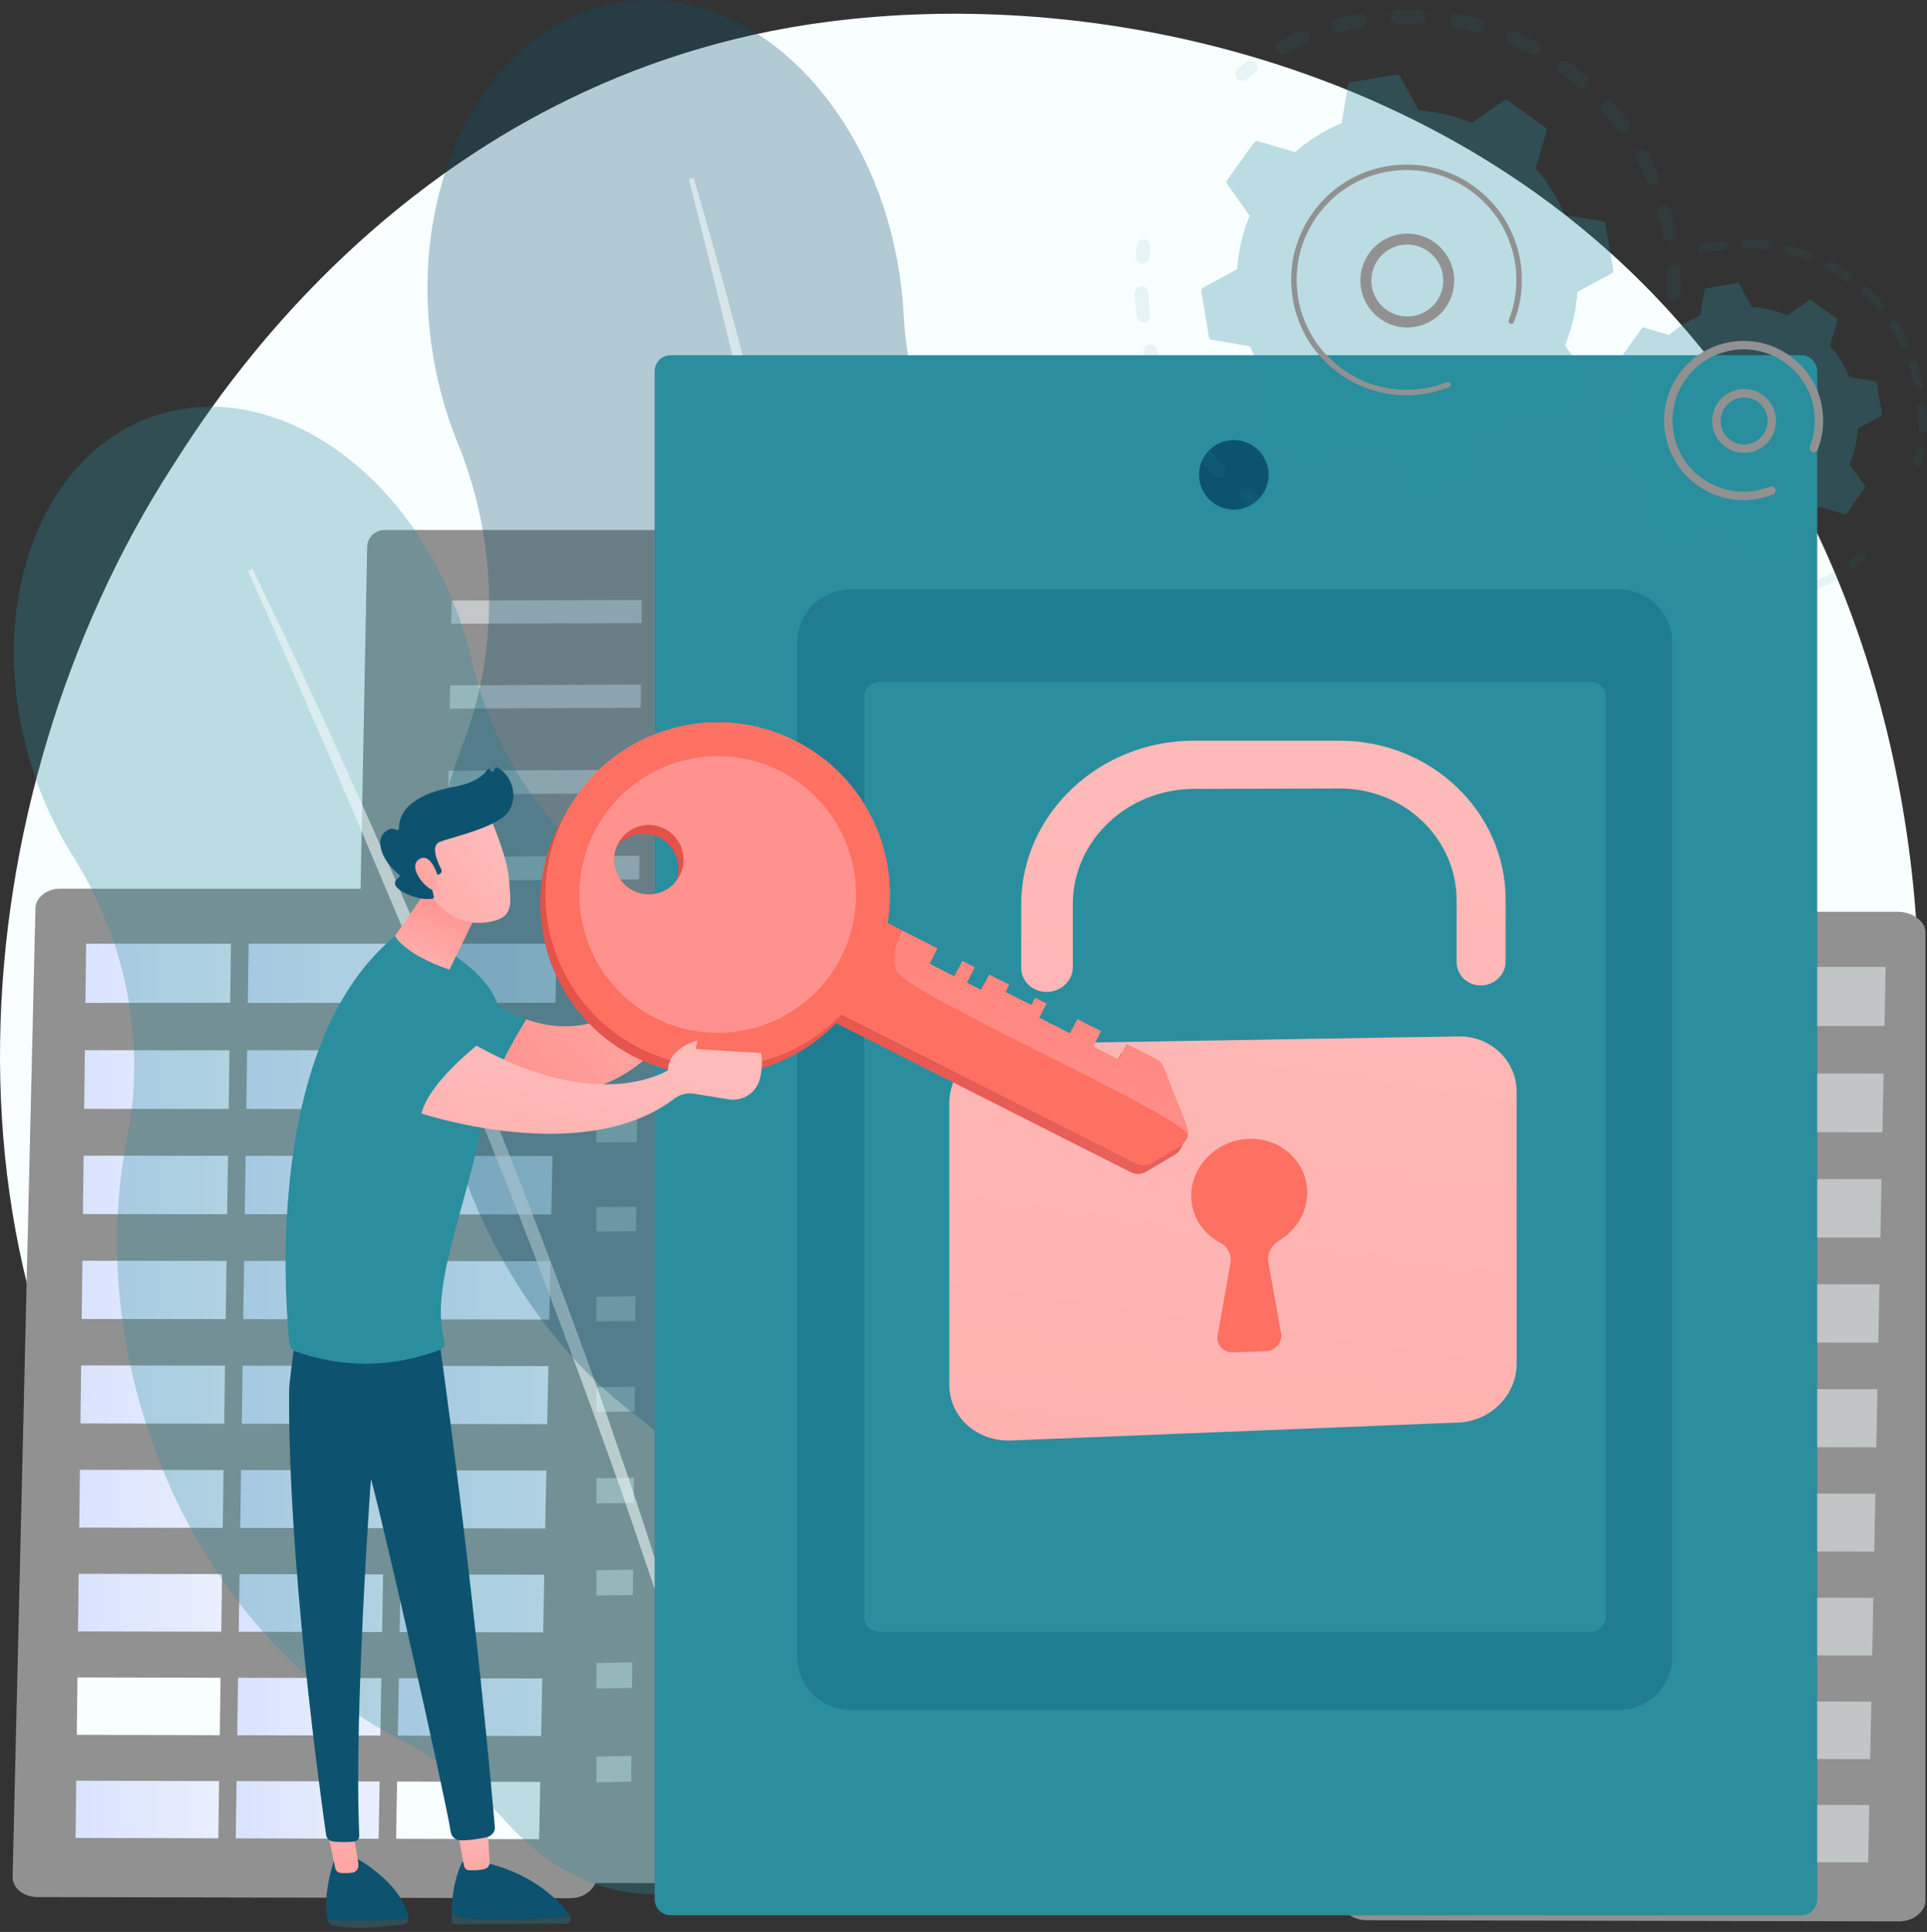 <svg width="421" height="422" viewBox="0 0 421 422" fill="none" xmlns="http://www.w3.org/2000/svg">
<rect x="0" y="0" width="421" height="422" fill="#333333" stroke="none"/>
<path d="M370.677 359.294C362.068 368.216 353.922 373.969 347.485 378.514C271.829 431.945 182.308 416.37 163.282 412.567C135.187 406.95 80.879 396.093 41.616 350.647C-17.786 281.89 -8.536 173.565 37.54 102.058C45.968 88.978 90.487 16.382 180.973 4.74C235.734 -2.306 299.568 11.904 345.794 50.024C442.828 130.041 435.92 291.689 370.677 359.294Z" fill="#F9FEFF"/>
<path d="M80.219 119.421C80.258 117.399 81.957 115.772 84.039 115.772H210.336C212.446 115.772 214.688 117.449 214.688 119.498V405.755C214.688 407.285 213.796 408.752 212.68 409.832C211.565 410.912 209.92 411.517 208.345 411.513L80.665 411.174C79.076 411.17 77.522 410.547 76.411 409.444C75.3 408.341 74.674 406.847 74.704 405.305L80.219 119.421Z" fill="#919191"/>
<g opacity="0.52">
<path d="M152.75 136.058L194.064 135.92L194.049 130.899L152.781 131.026L152.75 136.058Z" fill="#F2F9FA"/>
<path d="M152.636 154.55L194.121 154.366L194.105 149.304L152.668 149.476L152.636 154.55Z" fill="#F2F9FA"/>
<path d="M152.522 173.194L194.178 172.964L194.162 167.861L152.554 168.078L152.522 173.194Z" fill="#F2F9FA"/>
<path d="M152.407 191.993L194.236 191.717L194.22 186.571L152.439 186.835L152.407 191.993Z" fill="#F2F9FA"/>
<path d="M152.291 210.948L194.294 210.625L194.278 205.437L152.323 205.747L152.291 210.948Z" fill="#F2F9FA"/>
<path d="M152.056 249.337L194.411 248.917L194.395 243.641L152.088 244.048L152.056 249.337Z" fill="#F2F9FA"/>
<path d="M151.696 308.146L194.591 307.574L194.574 302.163L151.729 302.721L151.696 308.146Z" fill="#F2F9FA"/>
<path d="M152.174 230.062L194.352 229.691L194.336 224.459L152.206 224.817L152.174 230.062Z" fill="#F2F9FA"/>
<path d="M151.937 268.775L194.471 268.305L194.454 262.985L151.969 263.441L151.937 268.775Z" fill="#F2F9FA"/>
<path d="M151.817 288.377L194.531 287.857L194.514 282.491L151.85 282.998L151.817 288.377Z" fill="#F2F9FA"/>
<path d="M151.573 328.084L194.652 327.46L194.635 322.003L151.607 322.612L151.573 328.084Z" fill="#F2F9FA"/>
<path d="M151.45 348.193L194.714 347.516L194.697 342.012L151.484 342.674L151.45 348.193Z" fill="#F2F9FA"/>
<path d="M151.326 368.475L194.776 367.745L194.759 362.193L151.36 362.909L151.326 368.475Z" fill="#F2F9FA"/>
<path d="M151.201 388.933L194.838 388.148L194.821 382.549L151.235 383.319L151.201 388.933Z" fill="#F2F9FA"/>
<path d="M98.583 136.241L140.157 136.101L140.202 131.065L98.675 131.192L98.583 136.241Z" fill="#F2F9FA"/>
<path d="M98.246 154.791L139.992 154.606L140.037 149.528L98.338 149.701L98.246 154.791Z" fill="#F2F9FA"/>
<path d="M97.906 173.495L139.825 173.264L139.871 168.144L97.999 168.362L97.906 173.495Z" fill="#F2F9FA"/>
<path d="M97.563 192.355L139.657 192.077L139.704 186.915L97.657 187.18L97.563 192.355Z" fill="#F2F9FA"/>
<path d="M97.218 211.372L139.488 211.047L139.534 205.842L97.312 206.154L97.218 211.372Z" fill="#F2F9FA"/>
<path d="M96.517 249.888L139.145 249.465L139.192 244.172L96.614 244.581L96.517 249.888Z" fill="#F2F9FA"/>
<path d="M95.445 308.895L138.62 308.32L138.668 302.891L95.543 303.452L95.445 308.895Z" fill="#F2F9FA"/>
<path d="M96.869 230.549L139.317 230.176L139.364 224.927L96.964 225.287L96.869 230.549Z" fill="#F2F9FA"/>
<path d="M96.163 269.391L138.971 268.918L139.019 263.58L96.26 264.039L96.163 269.391Z" fill="#F2F9FA"/>
<path d="M95.805 289.059L138.796 288.535L138.844 283.152L95.903 283.662L95.805 289.059Z" fill="#F2F9FA"/>
<path d="M95.081 328.901L138.441 328.274L138.49 322.798L95.181 323.411L95.081 328.901Z" fill="#F2F9FA"/>
<path d="M94.714 349.08L138.262 348.399L138.311 342.876L94.815 343.542L94.714 349.08Z" fill="#F2F9FA"/>
<path d="M94.344 369.433L138.08 368.698L138.13 363.127L94.445 363.848L94.344 369.433Z" fill="#F2F9FA"/>
<path d="M93.971 389.963L137.898 389.173L137.948 383.554L94.073 384.329L93.971 389.963Z" fill="#F2F9FA"/>
</g>
<path d="M7.744 198.379C7.8 196.041 10.201 194.117 13.143 194.117H124.38C127.362 194.117 130.291 196.141 130.291 198.511V410.343C130.291 411.483 129.465 412.576 128.449 413.381C127.433 414.186 125.928 414.637 124.493 414.634L8.189 414.382C6.742 414.379 5.325 413.914 4.313 413.092C3.301 412.27 2.73 411.134 2.757 409.984L7.744 198.379Z" fill="#919191"/>
<path d="M89.664 219.078L121.353 219.045L121.604 206.137H89.885L89.664 219.078Z" fill="url(#paint0_linear_251_6430)"/>
<path d="M54.145 219.072L85.802 219.038L86.019 206.137H54.331L54.145 219.072Z" fill="url(#paint1_linear_251_6430)"/>
<path d="M18.661 219.065L50.286 219.032L50.468 206.137H18.812L18.661 219.065Z" fill="url(#paint2_linear_251_6430)"/>
<path d="M89.268 242.247L120.902 242.263L121.152 229.44L89.488 229.429L89.268 242.247Z" fill="url(#paint3_linear_251_6430)"/>
<path d="M53.81 242.229L85.412 242.245L85.629 229.428L53.996 229.418L53.81 242.229Z" fill="url(#paint4_linear_251_6430)"/>
<path d="M18.388 242.211L49.958 242.227L50.14 229.416L18.54 229.406L18.388 242.211Z" fill="url(#paint5_linear_251_6430)"/>
<path d="M88.874 265.256L120.452 265.283L120.702 252.504L89.093 252.483L88.874 265.256Z" fill="url(#paint6_linear_251_6430)"/>
<path d="M53.477 265.227L85.025 265.253L85.24 252.481L53.662 252.46L53.477 265.227Z" fill="url(#paint7_linear_251_6430)"/>
<path d="M18.117 265.197L49.632 265.224L49.813 252.458L18.268 252.437L18.117 265.197Z" fill="url(#paint8_linear_251_6430)"/>
<path d="M88.48 288.186L120.004 288.223L120.253 275.488L88.698 275.457L88.48 288.186Z" fill="url(#paint9_linear_251_6430)"/>
<path d="M53.145 288.145L84.638 288.182L84.852 275.453L53.33 275.423L53.145 288.145Z" fill="url(#paint10_linear_251_6430)"/>
<path d="M17.846 288.104L49.307 288.141L49.488 275.419L17.997 275.388L17.846 288.104Z" fill="url(#paint11_linear_251_6430)"/>
<path d="M88.088 311.036L119.557 311.083L119.805 298.393L88.306 298.351L88.088 311.036Z" fill="url(#paint12_linear_251_6430)"/>
<path d="M52.815 310.984L84.253 311.031L84.466 298.347L52.999 298.306L52.815 310.984Z" fill="url(#paint13_linear_251_6430)"/>
<path d="M17.577 310.932L48.983 310.978L49.163 298.3L17.726 298.26L17.577 310.932Z" fill="url(#paint14_linear_251_6430)"/>
<path d="M87.698 333.808L119.112 333.865L119.359 321.218L87.915 321.167L87.698 333.808Z" fill="url(#paint15_linear_251_6430)"/>
<path d="M52.485 333.745L83.869 333.801L84.082 321.161L52.668 321.11L52.485 333.745Z" fill="url(#paint16_linear_251_6430)"/>
<path d="M17.308 333.681L48.66 333.738L48.839 321.103L17.457 321.052L17.308 333.681Z" fill="url(#paint17_linear_251_6430)"/>
<path d="M87.308 356.501L118.669 356.568L118.915 343.965L87.524 343.904L87.308 356.501Z" fill="url(#paint18_linear_251_6430)"/>
<path d="M52.157 356.427L83.486 356.493L83.698 343.896L52.339 343.835L52.157 356.427Z" fill="url(#paint19_linear_251_6430)"/>
<path d="M17.04 356.352L48.338 356.418L48.517 343.828L17.189 343.767L17.04 356.352Z" fill="url(#paint20_linear_251_6430)"/>
<path d="M86.921 379.116L118.227 379.193L118.472 366.633L87.136 366.562L86.921 379.116Z" fill="url(#paint21_linear_251_6430)"/>
<path d="M51.83 379.031L83.105 379.107L83.316 366.553L52.011 366.483L51.83 379.031Z" fill="url(#paint22_linear_251_6430)"/>
<path d="M16.773 378.945L48.017 379.021L48.195 366.474L16.922 366.403L16.773 378.945Z" fill="#F9FEFF"/>
<path d="M86.534 401.654L117.786 401.741L118.031 389.224L86.749 389.143L86.534 401.654Z" fill="#F9FEFF"/>
<path d="M51.503 401.557L82.725 401.644L82.936 389.133L51.684 389.052L51.503 401.557Z" fill="url(#paint23_linear_251_6430)"/>
<path d="M16.508 401.46L47.698 401.547L47.875 389.042L16.655 388.961L16.508 401.46Z" fill="url(#paint24_linear_251_6430)"/>
<path d="M298.104 203.437C298.16 201.099 300.56 199.175 303.503 199.175H414.74C417.722 199.175 420.651 201.2 420.651 203.57V415.401C420.651 416.541 419.824 417.635 418.809 418.44C417.793 419.245 416.288 419.696 414.853 419.693L298.549 419.44C297.102 419.437 295.685 418.973 294.673 418.151C293.661 417.329 293.09 416.193 293.117 415.043L298.104 203.437Z" fill="#919191"/>
<g opacity="0.5">
<path d="M380.024 224.137L411.713 224.103L411.964 211.196H380.245L380.024 224.137Z" fill="#F2F9FA"/>
<path d="M344.504 224.13L376.162 224.097L376.378 211.196H344.691L344.504 224.13Z" fill="#F2F9FA"/>
<path d="M309.021 224.124L340.646 224.09L340.828 211.196H309.172L309.021 224.124Z" fill="#F2F9FA"/>
<path d="M379.628 247.306L411.262 247.322L411.512 234.498L379.848 234.488L379.628 247.306Z" fill="#F2F9FA"/>
<path d="M344.17 247.287L375.772 247.303L375.988 234.487L344.355 234.476L344.17 247.287Z" fill="#F2F9FA"/>
<path d="M308.748 247.269L340.318 247.285L340.5 234.475L308.899 234.465L308.748 247.269Z" fill="#F2F9FA"/>
<path d="M379.233 270.315L410.812 270.341L411.062 257.562L379.452 257.542L379.233 270.315Z" fill="#F2F9FA"/>
<path d="M343.837 270.285L375.384 270.311L375.6 257.539L344.022 257.519L343.837 270.285Z" fill="#F2F9FA"/>
<path d="M308.477 270.256L339.992 270.282L340.173 257.516L308.627 257.495L308.477 270.256Z" fill="#F2F9FA"/>
<path d="M378.84 293.245L410.364 293.281L410.612 280.546L379.058 280.516L378.84 293.245Z" fill="#F2F9FA"/>
<path d="M343.505 293.204L374.998 293.24L375.212 280.512L343.69 280.481L343.505 293.204Z" fill="#F2F9FA"/>
<path d="M308.206 293.163L339.667 293.199L339.847 280.477L308.356 280.446L308.206 293.163Z" fill="#F2F9FA"/>
<path d="M378.448 316.095L409.917 316.142L410.165 303.451L378.665 303.41L378.448 316.095Z" fill="#F2F9FA"/>
<path d="M343.174 316.043L374.612 316.089L374.826 303.405L343.358 303.364L343.174 316.043Z" fill="#F2F9FA"/>
<path d="M307.936 315.991L339.342 316.037L339.522 303.359L308.086 303.318L307.936 315.991Z" fill="#F2F9FA"/>
<path d="M378.057 338.867L409.472 338.923L409.719 326.277L378.274 326.225L378.057 338.867Z" fill="#F2F9FA"/>
<path d="M342.845 338.803L374.228 338.86L374.441 326.219L343.028 326.168L342.845 338.803Z" fill="#F2F9FA"/>
<path d="M307.667 338.74L339.019 338.796L339.199 326.162L307.817 326.111L307.667 338.74Z" fill="#F2F9FA"/>
<path d="M377.668 361.56L409.028 361.627L409.274 349.023L377.884 348.962L377.668 361.56Z" fill="#F2F9FA"/>
<path d="M342.517 361.485L373.846 361.552L374.058 348.955L342.699 348.894L342.517 361.485Z" fill="#F2F9FA"/>
<path d="M307.4 361.411L338.698 361.477L338.876 348.886L307.549 348.825L307.4 361.411Z" fill="#F2F9FA"/>
<path d="M377.28 384.175L408.587 384.252L408.832 371.692L377.496 371.621L377.28 384.175Z" fill="#F2F9FA"/>
<path d="M342.189 384.089L373.464 384.166L373.676 371.612L342.371 371.541L342.189 384.089Z" fill="#F2F9FA"/>
<path d="M307.133 384.003L338.377 384.08L338.555 371.532L307.281 371.462L307.133 384.003Z" fill="#F2F9FA"/>
<path d="M376.894 406.713L408.146 406.799L408.39 394.282L377.108 394.201L376.894 406.713Z" fill="#F2F9FA"/>
<path d="M341.863 406.616L373.085 406.702L373.296 394.191L342.044 394.11L341.863 406.616Z" fill="#F2F9FA"/>
<path d="M306.867 406.519L338.058 406.605L338.235 394.101L307.015 394.02L306.867 406.519Z" fill="#F2F9FA"/>
</g>
<path d="M187.522 261.063C178.444 232.559 160.879 209.844 140.073 196.49C121.473 184.552 108.073 165.961 103.112 144.486C102.591 142.229 101.971 139.965 101.25 137.702C90.332 103.422 60.385 82.351 34.363 90.64C8.34 98.928 -3.904 133.436 7.014 167.716C9.246 174.725 12.275 181.181 15.903 186.946C27.482 205.343 32.013 227.408 27.753 248.749C23.945 267.821 24.978 289.296 31.784 310.665C41.935 342.537 62.697 367.173 86.736 379.576C95.829 384.267 104.029 390.576 110.818 398.199C122.101 410.867 138.003 416.821 152.613 412.168C168.373 407.148 178.219 391.189 178.928 372.568C179.329 362.031 181.807 351.702 185.845 341.938C195.378 318.888 196.701 289.881 187.522 261.063Z" fill="#2A8E9E" fill-opacity="0.3"/>
<path opacity="0.57" d="M55.09 124.204C65.705 145.777 75.616 167.674 85.296 189.675C87.718 195.174 90.052 200.711 92.403 206.241L95.929 214.536L99.385 222.861C101.667 228.42 104.027 233.947 106.246 239.532L112.905 256.286C117.2 267.512 121.592 278.701 125.678 290.007C127.728 295.656 129.89 301.265 131.825 306.957L137.71 324.001C145.326 346.805 152.369 369.812 158.229 393.132L157.222 393.396L152.171 376.117L150.917 371.796L149.556 367.506L146.817 358.932L144.095 350.355C143.193 347.495 142.184 344.667 141.233 341.822C139.294 336.144 137.401 330.451 135.425 324.786C127.375 302.176 119.022 279.673 110.205 257.345C105.71 246.215 101.312 235.048 96.74 223.949L93.334 215.615L89.857 207.31C87.543 201.772 85.228 196.234 82.858 190.719C78.212 179.65 73.485 168.613 68.668 157.615C63.91 146.591 59.045 135.61 54.149 124.649L55.09 124.204Z" fill="#F2F9FA"/>
<path d="M263.467 204.406C259.225 173.278 245.201 146.598 226.16 129.014C209.138 113.295 198.665 91.635 197.404 68.522C197.272 66.093 197.039 63.639 196.702 61.167C191.6 23.73 164.525 -3.493 136.229 0.364C107.932 4.221 89.13 37.696 94.233 75.133C95.276 82.789 97.239 90.015 99.943 96.635C108.574 117.763 109.287 141.408 101.07 162.712C93.728 181.749 90.942 204.149 94.123 227.487C98.867 262.294 115.84 291.541 138.383 308.727C146.91 315.228 154.226 323.239 159.855 332.355C169.208 347.504 184.523 356.545 200.409 354.38C217.547 352.044 230.553 337.32 234.621 318.188C236.924 307.361 241.328 297.127 247.239 287.759C261.194 265.644 267.757 235.879 263.467 204.406Z" fill="#0D5370" fill-opacity="0.3"/>
<path opacity="0.57" d="M151.565 38.84C158.634 63.078 164.918 87.524 170.947 112.036C172.457 118.163 173.868 124.314 175.299 130.46L177.444 139.68L179.512 148.917C180.867 155.081 182.307 161.226 183.592 167.405L187.448 185.942C189.861 198.332 192.379 210.702 194.562 223.137C195.662 229.352 196.883 235.546 197.856 241.784L200.863 260.481C204.621 285.449 207.752 310.524 209.609 335.708L208.524 335.799L206.418 317.009L205.901 312.312L205.268 307.628L203.983 298.264L202.716 288.898C202.299 285.776 201.767 282.669 201.298 279.553C200.318 273.328 199.388 267.097 198.369 260.879C194.128 236.032 189.558 211.241 184.477 186.548C181.842 174.221 179.313 161.872 176.592 149.563L174.577 140.325L172.484 131.105C171.093 124.957 169.701 118.809 168.247 112.675C165.445 100.383 162.555 88.109 159.564 75.86C156.638 63.595 153.595 51.355 150.516 39.13L151.565 38.84Z" fill="#F2F9FA"/>
<path d="M393.522 418.357H146.522C144.591 418.357 143.026 416.792 143.026 414.862V81.084C143.026 79.154 144.591 77.589 146.522 77.589H393.522C395.452 77.589 397.017 79.154 397.017 81.084V414.862C397.017 416.792 395.452 418.357 393.522 418.357Z" fill="#2A8E9E"/>
<path d="M353.778 373.469H185.723C179.353 373.469 174.189 368.305 174.189 361.934V140.319C174.189 133.948 179.353 128.784 185.723 128.784H353.778C360.148 128.784 365.313 133.948 365.313 140.319V361.934C365.313 368.305 360.148 373.469 353.778 373.469Z" fill="#0D5370" fill-opacity="0.3"/>
<path d="M347.419 356.447H192.234C190.323 356.447 188.774 354.897 188.774 352.986V152.372C188.774 150.461 190.323 148.912 192.234 148.912H347.419C349.33 148.912 350.879 150.461 350.879 152.372V352.986C350.879 354.897 349.33 356.447 347.419 356.447Z" fill="#2A8E9E"/>
<path d="M269.558 111.317C273.755 111.317 277.157 107.915 277.157 103.719C277.157 99.522 273.755 96.12 269.558 96.12C265.362 96.12 261.96 99.522 261.96 103.719C261.96 107.915 265.362 111.317 269.558 111.317Z" fill="#0D5370"/>
<path d="M318.647 226.381L220.893 228.007C213.453 228.13 207.4 233.916 207.4 240.928V302.491C207.4 309.503 213.453 314.945 220.893 314.646L318.647 310.721C325.669 310.439 331.342 304.717 331.342 297.939V238.442C331.341 231.664 325.669 226.265 318.647 226.381Z" fill="url(#paint25_linear_251_6430)"/>
<path d="M323.595 215.247C320.634 215.291 318.23 213.006 318.23 210.144V196.67C318.23 183.153 306.797 172.189 292.643 172.23L260.797 172.322C246.279 172.364 234.382 183.652 234.382 197.484V211.273C234.382 214.202 231.861 216.615 228.747 216.661C225.627 216.708 223.095 214.363 223.095 211.424V197.594C223.095 177.851 240.104 161.788 260.798 161.788H292.643C312.75 161.788 328.944 177.389 328.944 196.566V209.999C328.943 212.853 326.551 215.203 323.595 215.247Z" fill="url(#paint26_linear_251_6430)"/>
<path d="M285.585 260.499C285.585 253.658 279.613 248.287 272.352 248.78C265.932 249.216 260.623 254.358 260.276 260.497C260.007 265.261 262.625 269.379 266.604 271.461C268.297 272.347 269.138 274.214 268.809 276.061L266.018 291.724C265.662 293.718 267.266 295.471 269.375 295.395L276.548 295.138C278.647 295.063 280.239 293.204 279.886 291.241L277.097 275.724C276.764 273.873 277.726 272.034 279.424 271.02C283.115 268.813 285.585 264.899 285.585 260.499Z" fill="url(#paint27_linear_251_6430)"/>
<path d="M89.253 418.953C89.255 418.819 89.246 418.683 89.211 418.546C87.184 410.509 77.123 405.504 77.123 405.504L73.136 405.816C70.844 412.9 71.139 417.244 71.507 419.179C71.517 419.233 71.533 419.285 71.548 419.337C74.837 419.631 81.606 419.823 89.253 418.953Z" fill="#0D5370"/>
<path d="M71.548 419.337C71.725 419.983 72.203 420.487 72.813 420.615C77.491 421.599 84.927 420.807 88.049 420.399C88.738 420.309 89.241 419.672 89.253 418.953C81.606 419.823 74.837 419.631 71.548 419.337Z" fill="#2A8E9E" fill-opacity="0.3"/>
<path d="M71.533 399.878L73.222 408.007C73.345 408.602 73.803 409.048 74.358 409.1C75.036 409.164 76.002 409.201 76.974 409.059C77.845 408.931 78.451 408.046 78.297 407.096L77.123 399.878H71.533Z" fill="url(#paint28_linear_251_6430)"/>
<path d="M106.519 419.234C102.116 419.111 99.839 418.592 98.661 418.111C98.658 418.549 98.661 418.995 98.675 419.456C98.69 419.949 99.055 420.343 99.505 420.34L123.681 420.184C124.452 420.179 124.903 419.284 124.569 418.577C121.399 418.839 113.326 419.425 106.519 419.234Z" fill="#2A8E9E" fill-opacity="0.3"/>
<path d="M124.569 418.577C124.54 418.515 124.515 418.453 124.473 418.395C122.338 415.411 116.9 409.471 106.155 406.894L101 406.731C101 406.731 98.704 410.721 98.661 418.111C99.838 418.592 102.116 419.111 106.519 419.234C113.326 419.425 121.399 418.839 124.569 418.577Z" fill="#0D5370"/>
<path d="M99.814 399.159C99.896 399.539 100.968 405.323 101.384 407.565C101.483 408.098 101.898 408.489 102.392 408.517C103.274 408.566 104.698 408.572 105.922 408.24C106.583 408.06 107.026 407.387 106.979 406.64L106.403 397.491L99.814 399.159Z" fill="url(#paint29_linear_251_6430)"/>
<path d="M95.908 292.364C95.908 292.364 102.999 341.091 108.117 399.075C108.212 400.155 107.352 401.095 106.291 401.319C104.727 401.648 102.429 402.039 100.527 401.985C99.511 401.957 98.663 401.204 98.492 400.202C96.748 389.979 84.309 335.11 81.044 323.034C81.044 323.034 77.293 374.33 78.492 400.943C78.522 401.605 78.037 402.179 77.379 402.255C76.381 402.37 74.784 402.458 72.752 402.242C71.981 402.16 71.359 401.577 71.248 400.809C70.006 392.156 62.859 340.654 63.163 303.553C63.18 301.461 65.618 284.271 65.618 284.271L95.908 292.364Z" fill="#0D5370"/>
<path d="M98.656 210.421L99.606 235.919C102.302 236.847 104.87 237.569 107.314 238.108C108.843 233.185 112.21 227.143 114.968 222.65C104.837 219.069 98.656 210.421 98.656 210.421Z" fill="#2A8E9E"/>
<path d="M64.552 295.172C63.823 294.913 63.315 294.252 63.235 293.483C62.292 284.334 57.727 227.609 86.552 204.274C86.552 204.274 88.205 199.949 101.792 210.581C115.379 221.212 108.105 232.355 104.852 247.725C100.915 266.324 94.009 281.527 97.064 292.973C97.275 293.763 96.86 294.592 96.093 294.875C85.538 298.765 75.024 298.894 64.552 295.172Z" fill="#2A8E9E"/>
<path d="M97.795 187.278C97.786 188.085 86.276 204.434 86.276 204.434C86.276 204.434 88.342 208.503 98.205 211.806L106.719 194.302L97.795 187.278Z" fill="url(#paint30_linear_251_6430)"/>
<path d="M92.094 243.22C92.022 243.22 91.948 243.199 91.885 243.156C82.69 236.943 78.364 226.916 78.321 226.815C78.241 226.624 78.33 226.405 78.519 226.325C78.71 226.244 78.929 226.332 79.01 226.523C79.052 226.622 83.297 236.451 92.303 242.536C92.474 242.652 92.519 242.884 92.403 243.056C92.332 243.162 92.213 243.22 92.094 243.22Z" fill="#2A8E9E"/>
<path d="M105.79 229.321C105.667 229.321 105.547 229.261 105.475 229.15C105.447 229.107 102.638 224.734 97.288 215.154C95.643 212.208 93.48 210.342 90.861 209.609C86.524 208.397 82.343 210.723 82.302 210.746C82.122 210.845 81.895 210.785 81.793 210.606C81.691 210.426 81.753 210.198 81.933 210.096C82.113 209.994 86.413 207.588 91.056 208.888C93.877 209.675 96.194 211.66 97.941 214.789C103.277 224.345 106.076 228.702 106.104 228.745C106.215 228.918 106.165 229.15 105.992 229.262C105.929 229.302 105.859 229.321 105.79 229.321Z" fill="#2A8E9E"/>
<path d="M106.858 177.91C106.858 177.91 110.953 187.318 111.228 192.256C111.503 197.194 112.567 200.398 106.858 201.393C101.148 202.387 96.338 199.543 93.732 194.624C93.732 194.624 89.65 187.045 90.566 183.941C91.481 180.837 106.858 177.91 106.858 177.91Z" fill="url(#paint31_linear_251_6430)"/>
<path d="M95.683 191.087L96.008 190.944C96.422 190.762 96.6 190.269 96.392 189.868C95.587 188.312 94.017 184.747 96.044 183.915C98.658 182.844 109.009 180.733 111.242 177.06C113.388 173.53 111.487 168.973 108.629 167.678C108.437 167.591 108.212 167.66 108.114 167.845L107.876 168.296C107.712 168.605 107.257 168.558 107.16 168.223C107.067 167.901 106.639 167.839 106.461 168.122C105.775 169.221 103.921 171.003 98.965 171.917C91.921 173.218 87.264 176.068 87.148 180.935C87.141 181.245 86.812 181.417 86.548 181.256C86.028 180.939 85.195 180.79 84.083 181.725C82.149 183.352 82.94 187.571 87.181 191.042C87.382 191.207 87.381 191.521 87.163 191.663C86.394 192.164 85.248 193.355 88.217 194.942C91.289 196.584 93.582 196.449 94.466 196.304C94.685 196.267 94.827 196.055 94.779 195.837L93.837 191.559C93.783 191.317 93.968 191.088 94.215 191.088H95.683V191.087Z" fill="#0D5370"/>
<path d="M95.861 191.99C95.861 191.99 94.298 185.98 91.604 187.665C88.91 189.35 93.002 194.399 95.168 194.624L95.861 191.99Z" fill="url(#paint32_linear_251_6430)"/>
<path d="M148.893 208.503C148.893 208.503 146.84 204.864 146.971 203.096C147.102 201.327 146 198.731 147.172 198.923C148.345 199.115 148.587 198.958 148.905 201.08C149.223 203.202 152.924 212.47 148.893 208.503Z" fill="url(#paint33_linear_251_6430)"/>
<path d="M149.279 202.717L149.232 209.987C135.336 224.991 124.088 225.874 114.968 222.65C112.21 227.143 108.843 233.185 107.314 238.108C144.423 246.289 153.162 212.174 153.162 212.174C158.188 210.092 159.201 208.875 158.985 207.51L149.279 202.717Z" fill="url(#paint34_linear_251_6430)"/>
<path d="M159.966 195.504C158.78 195.022 156.459 190.597 156.015 192.053C155.57 193.509 156.202 195.504 156.015 196.122C155.827 196.742 152.933 203.863 153.511 205.445C153.928 206.587 156.225 206.418 156.576 208.285C156.692 208.905 157.188 209.35 157.763 209.35C158.337 209.351 158.833 208.907 158.95 208.287C158.997 208.038 161.152 195.985 159.966 195.504Z" fill="url(#paint35_linear_251_6430)"/>
<path d="M122.089 180.361C112.719 198.894 120.147 221.514 138.68 230.885C153.744 238.501 171.507 235.019 182.662 223.497L247.055 256.054C248.124 256.595 249.396 256.551 250.426 255.938L256.723 252.186C256.832 252.122 256.934 252.051 257.033 251.976C257.061 251.955 257.087 251.933 257.115 251.911C257.188 251.853 257.258 251.792 257.326 251.729C257.349 251.707 257.372 251.685 257.394 251.663C257.478 251.581 257.558 251.495 257.632 251.405C257.633 251.403 257.634 251.402 257.635 251.401C258.426 250.438 258.667 249.095 258.183 247.881L253.066 235.053C252.749 234.261 252.155 233.611 251.394 233.226L244.944 229.965L243.237 233.341L237.696 230.539L239.403 227.163L234.22 224.543L232.649 227.648L225.915 224.243L227.486 221.138L224.977 219.869L224.168 221.468L218.523 218.614L219.332 217.015L214.941 214.795L213.234 218.171L210.098 216.585L211.805 213.209L209.087 211.835L207.38 215.211L201.944 212.463L203.651 209.087L196.01 205.224L192.737 203.569C195.404 187.755 187.677 171.386 172.613 163.77C154.08 154.399 131.459 161.827 122.089 180.361ZM144.028 182.921C147.781 184.818 149.285 189.399 147.388 193.152C145.49 196.905 140.91 198.408 137.157 196.511C133.404 194.614 131.9 190.033 133.797 186.28C135.695 182.527 140.276 181.023 144.028 182.921Z" fill="url(#paint36_linear_251_6430)"/>
<path d="M174.284 191.718L204.81 207.152L203.103 210.527L208.539 213.276L210.246 209.9L212.964 211.274L211.257 214.65L214.393 216.236L216.1 212.86L220.49 215.08L219.682 216.679L225.327 219.533L226.136 217.934L228.645 219.203L227.074 222.308L233.808 225.713L235.379 222.607L240.562 225.228L238.855 228.604L244.396 231.405L246.103 228.03L252.553 231.291C253.314 231.676 253.909 232.325 254.225 233.118L259.342 245.946C259.98 247.545 259.361 249.37 257.882 250.251L251.585 254.002C250.555 254.616 249.283 254.66 248.213 254.119L170.48 214.817L174.284 191.718Z" fill="url(#paint37_linear_251_6430)"/>
<path d="M139.839 228.949C158.372 238.32 180.993 230.892 190.363 212.359C199.733 193.825 192.306 171.205 173.772 161.835C155.239 152.464 132.619 159.892 123.248 178.425C113.878 196.958 121.306 219.579 139.839 228.949ZM138.316 194.576C134.564 192.678 133.059 188.098 134.957 184.345C136.854 180.592 141.435 179.088 145.188 180.985C148.94 182.883 150.444 187.463 148.547 191.216C146.65 194.969 142.069 196.473 138.316 194.576Z" fill="url(#paint38_linear_251_6430)"/>
<path d="M183.821 221.562L248.214 254.119C249.283 254.66 250.555 254.616 251.585 254.002L257.883 250.251C258.832 249.685 259.421 248.729 259.557 247.695C253.688 241.336 197.901 216.975 195.815 211.962C195.072 210.178 194.945 207.477 197.169 203.289L193.897 201.634C196.563 185.82 188.836 169.451 173.773 161.835C155.239 152.464 132.619 159.892 123.249 178.425C113.878 196.958 121.306 219.579 139.839 228.949C154.903 236.565 172.666 233.084 183.821 221.562ZM145.188 180.986C148.94 182.883 150.445 187.464 148.547 191.216C146.65 194.969 142.069 196.473 138.316 194.576C134.564 192.678 133.059 188.098 134.957 184.345C136.854 180.592 141.435 179.088 145.188 180.986Z" fill="url(#paint39_linear_251_6430)"/>
<path d="M143.169 222.363C158.065 229.895 176.246 223.925 183.777 209.029C191.309 194.133 185.339 175.952 170.442 168.421C155.546 160.889 137.366 166.859 129.834 181.755C122.303 196.651 128.273 214.832 143.169 222.363ZM138.316 194.576C134.564 192.678 133.059 188.098 134.957 184.345C136.854 180.592 141.435 179.088 145.188 180.985C148.94 182.883 150.445 187.463 148.547 191.216C146.65 194.969 142.069 196.473 138.316 194.576Z" fill="url(#paint40_linear_251_6430)"/>
<path d="M92.093 243.22C92.093 243.22 127.504 255.074 147.312 239.994C148.54 239.058 150.09 238.65 151.614 238.899L159.181 240.131C162.357 240.649 165.383 238.59 166.068 235.446C166.458 233.653 166.646 231.691 166.248 230.006L151.963 229.144L152.372 227.291C152.372 227.291 146.058 228.835 145.931 233.775C145.931 233.775 131.12 243.477 104.107 228.418C104.107 228.418 93.588 236.65 92.093 243.22Z" fill="url(#paint41_linear_251_6430)"/>
<g opacity="0.3">
<path d="M365.602 65.685C364.778 65.652 364.137 64.956 364.171 64.131C364.236 62.529 364.234 60.901 364.162 59.291C364.126 58.477 364.749 57.785 365.559 57.734C365.569 57.733 365.578 57.733 365.588 57.732C366.413 57.696 367.111 58.334 367.147 59.159C367.222 60.853 367.225 62.568 367.156 64.254C367.125 65.025 366.513 65.636 365.76 65.684C365.708 65.687 365.655 65.688 365.602 65.685ZM363.277 51.478C362.987 49.894 362.626 48.307 362.204 46.76C361.987 45.964 362.457 45.143 363.253 44.925C364.053 44.71 364.87 45.178 365.087 45.974C365.531 47.602 365.911 49.273 366.216 50.94C366.365 51.751 365.827 52.53 365.015 52.678C364.956 52.689 364.897 52.696 364.839 52.7C364.094 52.747 363.414 52.231 363.277 51.478ZM359.615 39.34C358.982 37.864 358.276 36.398 357.517 34.981C357.128 34.254 357.402 33.348 358.129 32.958C358.856 32.57 359.762 32.843 360.152 33.571C360.95 35.062 361.694 36.607 362.361 38.161C362.686 38.919 362.335 39.798 361.577 40.124C361.416 40.193 361.249 40.232 361.083 40.242C360.47 40.281 359.871 39.937 359.615 39.34ZM353.331 28.326C352.382 27.027 351.366 25.755 350.311 24.543C349.769 23.921 349.834 22.977 350.456 22.435C351.078 21.894 352.022 21.959 352.564 22.58C353.675 23.856 354.744 25.196 355.744 26.562C356.23 27.228 356.085 28.163 355.419 28.65C355.18 28.824 354.908 28.917 354.633 28.935C354.141 28.966 353.644 28.753 353.331 28.326ZM344.75 18.986C343.539 17.933 342.266 16.916 340.966 15.966C340.3 15.479 340.155 14.544 340.642 13.878C341.129 13.212 342.064 13.067 342.73 13.554C344.098 14.554 345.437 15.623 346.711 16.731C347.333 17.273 347.399 18.216 346.858 18.839C346.585 19.153 346.21 19.325 345.825 19.35C345.446 19.374 345.059 19.254 344.75 18.986ZM334.316 11.777C332.9 11.017 331.434 10.308 329.959 9.67C329.202 9.343 328.853 8.463 329.18 7.706C329.507 6.949 330.387 6.6 331.144 6.927C332.697 7.598 334.24 8.345 335.73 9.145C336.457 9.536 336.729 10.441 336.339 11.168C336.085 11.64 335.614 11.921 335.116 11.952C334.847 11.969 334.571 11.914 334.316 11.777ZM278.839 11.082C278.45 10.354 278.726 9.449 279.454 9.06C280.945 8.265 282.492 7.524 284.051 6.858C284.81 6.534 285.688 6.887 286.011 7.646C286.336 8.404 285.983 9.282 285.224 9.606C283.745 10.238 282.276 10.942 280.86 11.697C280.665 11.801 280.459 11.857 280.252 11.87C279.686 11.906 279.123 11.616 278.839 11.082ZM322.551 7.064C321.002 6.638 319.417 6.273 317.837 5.982C317.026 5.832 316.489 5.052 316.639 4.241C316.789 3.429 317.568 2.897 318.38 3.043C320.043 3.351 321.713 3.734 323.344 4.183C324.139 4.402 324.606 5.225 324.387 6.02C324.214 6.651 323.66 7.076 323.042 7.115C322.881 7.125 322.715 7.109 322.551 7.064ZM290.819 5.979C290.603 5.182 291.075 4.362 291.871 4.146C293.503 3.705 295.175 3.329 296.841 3.027C297.653 2.876 298.43 3.419 298.578 4.231C298.725 5.042 298.186 5.82 297.374 5.967C295.79 6.254 294.201 6.612 292.651 7.031C292.552 7.058 292.453 7.074 292.354 7.08C291.66 7.124 291.007 6.676 290.819 5.979ZM310.029 5.098C308.426 5.029 306.798 5.029 305.191 5.097C304.366 5.132 303.67 4.492 303.635 3.667C303.6 2.854 304.223 2.165 305.032 2.113C305.043 2.113 305.053 2.112 305.064 2.112C306.756 2.04 308.469 2.04 310.157 2.112C310.982 2.148 311.622 2.845 311.586 3.67C311.553 4.44 310.942 5.049 310.19 5.096C310.137 5.1 310.084 5.1 310.029 5.098Z" fill="#2A8E9E" fill-opacity="0.3"/>
<path d="M271.48 17.624C271.773 17.605 272.065 17.5 272.313 17.303C272.916 16.824 273.539 16.35 274.165 15.893C274.832 15.407 274.978 14.472 274.492 13.806C274.005 13.139 273.07 12.992 272.404 13.48C271.745 13.96 271.09 14.459 270.455 14.963C269.809 15.476 269.701 16.416 270.213 17.062C270.53 17.46 271.008 17.654 271.48 17.624Z" fill="#2A8E9E" fill-opacity="0.3"/>
</g>
<g opacity="0.3">
<path d="M249.698 57.63C250.418 57.584 251.018 57.022 251.09 56.281C251.163 55.514 251.254 54.736 251.359 53.969C251.472 53.151 250.9 52.397 250.083 52.285C249.262 52.172 248.511 52.744 248.399 53.561C248.288 54.369 248.192 55.189 248.115 55.996C248.036 56.818 248.638 57.547 249.46 57.626C249.54 57.634 249.62 57.635 249.698 57.63Z" fill="#2A8E9E" fill-opacity="0.3"/>
<path d="M308.307 121.413C307.482 121.425 306.803 120.765 306.791 119.94C306.78 119.115 307.438 118.438 308.264 118.425C309.835 118.402 311.429 118.312 313.02 118.157C313.838 118.075 314.572 118.679 314.652 119.5C314.732 120.321 314.131 121.052 313.31 121.132C312.62 121.199 311.932 121.254 311.246 121.298C310.268 121.36 309.279 121.399 308.307 121.413ZM319.544 118.686C319.353 117.883 319.85 117.078 320.653 116.888C322.194 116.522 323.737 116.088 325.238 115.597C326.02 115.337 326.866 115.767 327.123 116.551C327.38 117.335 326.952 118.179 326.168 118.436C324.588 118.954 322.964 119.411 321.342 119.795C321.258 119.815 321.174 119.828 321.09 119.833C320.377 119.878 319.714 119.405 319.544 118.686ZM300.177 120.972C298.528 120.768 296.864 120.492 295.232 120.148C294.425 119.979 293.908 119.186 294.078 118.378C294.247 117.571 295.04 117.055 295.847 117.224C297.397 117.55 298.976 117.813 300.543 118.006C301.362 118.107 301.944 118.853 301.843 119.672C301.754 120.396 301.16 120.935 300.456 120.98C300.365 120.986 300.272 120.983 300.177 120.972ZM331.718 114.688C331.356 113.946 331.663 113.051 332.405 112.69C333.826 111.996 335.235 111.233 336.592 110.422C337.3 109.998 338.217 110.229 338.64 110.938C339.064 111.646 338.833 112.563 338.125 112.987C336.696 113.841 335.212 114.644 333.716 115.375C333.535 115.463 333.345 115.512 333.156 115.524C332.569 115.561 331.991 115.248 331.718 114.688ZM287.405 117.931C285.841 117.37 284.28 116.734 282.764 116.04C282.013 115.697 281.683 114.811 282.026 114.061C282.369 113.31 283.256 112.98 284.006 113.323C285.446 113.981 286.929 114.585 288.414 115.118C289.191 115.397 289.595 116.252 289.316 117.029C289.108 117.608 288.581 117.979 288.004 118.016C287.806 118.028 287.603 118.002 287.405 117.931ZM275.609 112.162C274.203 111.271 272.817 110.309 271.492 109.305C270.834 108.807 270.705 107.87 271.203 107.212C271.702 106.553 272.639 106.424 273.296 106.923C274.556 107.877 275.872 108.791 277.209 109.638C277.906 110.08 278.112 111.003 277.671 111.7C277.404 112.12 276.963 112.362 276.502 112.391C276.198 112.41 275.886 112.337 275.609 112.162ZM265.35 103.959C264.17 102.782 263.027 101.542 261.953 100.274C261.419 99.644 261.498 98.702 262.127 98.168C262.757 97.634 263.699 97.713 264.233 98.342C265.254 99.547 266.34 100.725 267.461 101.844C268.045 102.427 268.046 103.373 267.463 103.957C267.195 104.225 266.851 104.37 266.501 104.392C266.088 104.419 265.666 104.274 265.35 103.959ZM257.125 93.714C256.232 92.308 255.388 90.847 254.617 89.372C254.235 88.641 254.518 87.738 255.25 87.356C255.98 86.974 256.883 87.257 257.266 87.988C257.997 89.389 258.798 90.776 259.647 92.112C260.09 92.808 259.884 93.732 259.188 94.174C258.968 94.314 258.725 94.389 258.482 94.404C257.956 94.438 257.428 94.191 257.125 93.714ZM251.349 81.906C250.789 80.341 250.288 78.731 249.861 77.121C249.649 76.324 250.124 75.505 250.922 75.294C251.717 75.083 252.537 75.557 252.749 76.354C253.155 77.884 253.631 79.413 254.163 80.9C254.441 81.676 254.036 82.532 253.26 82.81C253.124 82.858 252.987 82.886 252.85 82.895C252.203 82.936 251.579 82.548 251.349 81.906ZM248.311 69.131C248.158 67.916 248.042 66.681 247.965 65.46C247.937 65.018 247.914 64.578 247.895 64.137C247.861 63.313 248.491 62.601 249.326 62.583C250.15 62.548 250.846 63.188 250.881 64.013C250.899 64.431 250.92 64.851 250.947 65.271C251.021 66.431 251.131 67.605 251.275 68.761C251.378 69.579 250.797 70.326 249.978 70.428C249.948 70.432 249.917 70.435 249.886 70.437C249.104 70.487 248.409 69.919 248.311 69.131Z" fill="#2A8E9E" fill-opacity="0.3"/>
<path d="M344.003 108.64C344.3 108.622 344.593 108.515 344.842 108.315C345.473 107.809 346.105 107.28 346.721 106.743C347.343 106.2 347.407 105.257 346.865 104.635C346.322 104.013 345.379 103.948 344.757 104.491C344.172 105.001 343.571 105.503 342.972 105.984C342.329 106.5 342.225 107.44 342.742 108.084C343.058 108.479 343.534 108.67 344.003 108.64Z" fill="#2A8E9E" fill-opacity="0.3"/>
</g>
<path d="M346.825 83.183C346.999 82.94 346.999 82.615 346.827 82.372L341.905 75.444C343.417 71.774 344.355 67.837 344.624 63.761L352.092 59.716C352.354 59.574 352.497 59.282 352.448 58.988L350.781 48.931C350.732 48.637 350.502 48.406 350.208 48.357L341.834 46.939C340.264 43.168 338.105 39.744 335.489 36.76L337.911 28.613C337.996 28.328 337.89 28.02 337.648 27.846L329.358 21.914C329.115 21.741 328.79 21.741 328.547 21.913L321.618 26.835C317.949 25.322 314.012 24.384 309.936 24.116L305.891 16.647C305.749 16.385 305.457 16.242 305.163 16.291L295.105 17.959C294.811 18.008 294.581 18.237 294.531 18.531L293.113 26.905C289.342 28.475 285.919 30.634 282.934 33.25L274.788 30.828C274.502 30.743 274.194 30.849 274.021 31.091L268.089 39.382C267.915 39.624 267.915 39.95 268.087 40.192L273.009 47.121C271.497 50.79 270.558 54.727 270.29 58.803L262.822 62.848C262.56 62.99 262.417 63.283 262.466 63.577L264.133 73.634C264.182 73.928 264.412 74.158 264.706 74.208L273.08 75.626C274.65 79.397 276.809 82.82 279.425 85.805L277.003 93.951C276.918 94.237 277.023 94.545 277.266 94.719L285.556 100.651C285.798 100.824 286.124 100.825 286.367 100.652L293.295 95.73C296.965 97.242 300.902 98.181 304.978 98.449L309.023 105.917C309.165 106.179 309.457 106.322 309.751 106.274L319.808 104.606C320.102 104.557 320.333 104.327 320.382 104.034L321.8 95.659C325.571 94.09 328.995 91.931 331.979 89.315L340.126 91.737C340.412 91.822 340.72 91.716 340.893 91.474L346.825 83.183Z" fill="#2A8E9E" fill-opacity="0.3"/>
<path d="M306.608 71.494C300.977 71.026 296.777 66.064 297.245 60.433C297.472 57.705 298.747 55.229 300.836 53.461C302.925 51.693 305.578 50.843 308.306 51.071C313.937 51.539 318.137 56.5 317.669 62.132C317.243 67.254 313.098 71.193 308.113 71.509C307.619 71.541 307.116 71.536 306.608 71.494ZM302.381 55.286C300.779 56.642 299.801 58.54 299.627 60.632C299.269 64.948 302.489 68.753 306.806 69.112C311.124 69.473 314.928 66.25 315.287 61.933C315.645 57.616 312.425 53.811 308.108 53.453C307.716 53.42 307.328 53.417 306.943 53.441C305.271 53.547 303.683 54.184 302.381 55.286Z" fill="#919191"/>
<path d="M308.841 86.293C309.697 86.239 310.556 86.141 311.414 85.999C311.684 85.954 311.953 85.905 312.222 85.852C313.546 85.588 314.846 85.22 316.104 84.752C316.121 84.746 316.139 84.739 316.156 84.733C316.204 84.715 316.253 84.697 316.301 84.678C316.396 84.642 316.49 84.605 316.584 84.568C316.831 84.471 316.976 84.227 316.961 83.975C316.957 83.914 316.943 83.852 316.92 83.793C316.798 83.486 316.451 83.336 316.144 83.457C314.565 84.082 312.908 84.54 311.218 84.82C302.828 86.213 294.717 83.05 289.416 77.148C286.467 73.866 284.387 69.735 283.614 65.069C283.478 64.251 283.384 63.431 283.333 62.615C282.985 57.119 284.524 51.715 287.772 47.176C291.503 41.963 297.04 38.514 303.365 37.465C316.426 35.3 328.804 44.16 330.969 57.216C331.103 58.021 331.195 58.829 331.246 59.638C331.468 63.144 330.92 66.66 329.63 69.93C329.597 70.015 329.584 70.102 329.589 70.187C329.604 70.411 329.744 70.618 329.966 70.705C330.274 70.826 330.621 70.677 330.742 70.368C332.096 66.935 332.672 63.244 332.439 59.563C332.385 58.714 332.288 57.865 332.148 57.02C329.875 43.313 316.871 34.013 303.169 36.285C296.53 37.386 290.716 41.007 286.8 46.481C283.39 51.246 281.774 56.918 282.14 62.688C282.194 63.545 282.292 64.405 282.434 65.264C283.536 71.904 287.156 77.717 292.63 81.634C297.396 85.044 303.07 86.659 308.841 86.293Z" fill="#919191"/>
<g opacity="0.3">
<path d="M419.137 101.748C419.535 101.722 419.886 101.439 419.978 101.03C420.151 100.266 420.303 99.486 420.429 98.712C420.512 98.209 420.171 97.735 419.668 97.652C419.164 97.568 418.691 97.911 418.608 98.414C418.487 99.151 418.343 99.894 418.178 100.624C418.066 101.12 418.378 101.614 418.875 101.727C418.963 101.747 419.051 101.753 419.137 101.748Z" fill="#2A8E9E" fill-opacity="0.3"/>
<path d="M419.964 94.711C419.455 94.691 419.058 94.263 419.077 93.753C419.126 92.468 419.11 91.165 419.028 89.881C419.011 89.611 418.991 89.339 418.968 89.067C418.925 88.56 419.302 88.113 419.81 88.07C420.291 88.049 420.764 88.404 420.807 88.912C420.831 89.197 420.852 89.481 420.87 89.764C420.956 91.11 420.973 92.476 420.921 93.824C420.903 94.301 420.525 94.68 420.058 94.709C420.028 94.711 419.996 94.711 419.964 94.711ZM418.289 84.43C417.97 82.904 417.553 81.383 417.05 79.912C416.886 79.429 417.142 78.906 417.625 78.74C418.105 78.577 418.632 78.832 418.796 79.315C419.324 80.857 419.761 82.451 420.096 84.052C420.2 84.551 419.88 85.04 419.381 85.145C419.338 85.154 419.293 85.159 419.249 85.162C418.799 85.191 418.384 84.885 418.289 84.43ZM415.261 75.58C414.578 74.18 413.801 72.809 412.949 71.504C412.671 71.077 412.791 70.505 413.218 70.227C413.646 69.948 414.216 70.068 414.495 70.495C415.388 71.864 416.204 73.303 416.92 74.77C417.143 75.228 416.953 75.781 416.495 76.005C416.384 76.059 416.266 76.089 416.149 76.096C415.787 76.119 415.43 75.926 415.261 75.58ZM410.151 67.744C409.144 66.553 408.054 65.413 406.912 64.359C406.538 64.012 406.515 63.429 406.861 63.054C407.206 62.681 407.79 62.657 408.164 63.002C409.363 64.109 410.505 65.304 411.561 66.553C411.89 66.942 411.84 67.525 411.451 67.854C411.294 67.986 411.106 68.058 410.915 68.07C410.633 68.087 410.347 67.976 410.151 67.744ZM403.282 61.393C402.017 60.483 400.684 59.643 399.319 58.895C398.872 58.651 398.708 58.09 398.953 57.643C399.198 57.196 399.758 57.031 400.206 57.277C401.636 58.06 403.034 58.941 404.36 59.895C404.774 60.193 404.868 60.769 404.571 61.183C404.403 61.416 404.146 61.548 403.879 61.565C403.674 61.578 403.463 61.523 403.282 61.393ZM395.081 56.903C393.633 56.328 392.137 55.839 390.631 55.449C390.138 55.321 389.842 54.817 389.97 54.324C390.098 53.831 390.6 53.535 391.095 53.662C392.673 54.071 394.244 54.585 395.762 55.187C396.235 55.376 396.467 55.912 396.279 56.385C396.143 56.728 395.824 56.944 395.479 56.966C395.347 56.974 395.212 56.955 395.081 56.903ZM386.033 54.555C384.494 54.354 382.922 54.246 381.359 54.237C380.85 54.234 380.439 53.818 380.443 53.309C380.445 52.799 380.86 52.396 381.371 52.391C383.009 52.402 384.658 52.514 386.272 52.725C386.777 52.791 387.134 53.254 387.068 53.76C387.01 54.204 386.644 54.533 386.212 54.561C386.153 54.564 386.094 54.563 386.033 54.555ZM370.952 54.649C370.832 54.154 371.135 53.655 371.63 53.534C373.001 53.199 374.413 52.935 375.825 52.747C376.039 52.717 376.253 52.691 376.467 52.665C376.969 52.592 377.431 52.969 377.489 53.476C377.548 53.983 377.185 54.44 376.679 54.499C376.478 54.522 376.277 54.547 376.073 54.576C374.722 54.755 373.374 55.008 372.067 55.327C372.013 55.34 371.959 55.348 371.906 55.351C371.468 55.379 371.06 55.09 370.952 54.649Z" fill="#2A8E9E" fill-opacity="0.3"/>
</g>
<g opacity="0.3">
<path d="M383.062 132.059C381.456 132.141 379.831 132.124 378.232 132.011C377.724 131.975 377.34 131.534 377.376 131.025C377.412 130.516 377.857 130.139 378.362 130.17C379.887 130.278 381.437 130.293 382.97 130.216C383.479 130.19 383.912 130.582 383.938 131.091C383.963 131.596 383.577 132.027 383.075 132.059C383.071 132.059 383.066 132.059 383.062 132.059ZM386.8 130.773C386.714 130.271 387.051 129.793 387.553 129.707C389.064 129.447 390.574 129.093 392.042 128.654C392.528 128.51 393.045 128.785 393.19 129.275C393.336 129.763 393.059 130.276 392.571 130.423C391.032 130.883 389.45 131.254 387.866 131.526C387.833 131.532 387.8 131.536 387.767 131.538C387.303 131.567 386.881 131.243 386.8 130.773ZM373.439 131.375C371.86 131.066 370.287 130.657 368.762 130.16C368.278 130.003 368.013 129.481 368.171 128.997C368.328 128.512 368.847 128.249 369.334 128.405C370.788 128.879 372.288 129.269 373.795 129.565C374.295 129.663 374.621 130.148 374.523 130.647C374.44 131.068 374.084 131.365 373.676 131.391C373.599 131.396 373.519 131.391 373.439 131.375ZM395.894 128.281C395.689 127.815 395.902 127.27 396.369 127.066C397.772 126.45 399.152 125.742 400.469 124.961C400.908 124.701 401.474 124.846 401.734 125.283C401.994 125.722 401.849 126.288 401.411 126.548C400.029 127.368 398.582 128.111 397.11 128.756C397.008 128.8 396.902 128.825 396.798 128.832C396.422 128.855 396.054 128.646 395.894 128.281ZM364.271 128.387C362.816 127.708 361.387 126.933 360.024 126.083C359.592 125.813 359.46 125.244 359.729 124.811C359.999 124.379 360.568 124.246 361.001 124.517C362.301 125.328 363.663 126.067 365.051 126.714C365.513 126.929 365.713 127.478 365.497 127.941C365.35 128.257 365.045 128.451 364.719 128.471C364.57 128.481 364.416 128.454 364.271 128.387ZM356.085 123.286C354.833 122.276 353.63 121.181 352.512 120.032C352.156 119.667 352.164 119.084 352.529 118.728C352.894 118.373 353.478 118.38 353.834 118.746C354.901 119.841 356.048 120.885 357.244 121.849C357.64 122.168 357.703 122.749 357.383 123.146C357.214 123.356 356.972 123.472 356.722 123.488C356.5 123.502 356.272 123.436 356.085 123.286ZM349.356 116.37C348.381 115.09 347.476 113.738 346.667 112.353C346.41 111.913 346.558 111.348 346.998 111.091C347.438 110.833 348.003 110.983 348.26 111.421C349.032 112.742 349.894 114.031 350.825 115.251C351.133 115.657 351.055 116.236 350.649 116.545C350.499 116.66 350.325 116.721 350.15 116.732C349.852 116.751 349.551 116.625 349.356 116.37Z" fill="#2A8E9E" fill-opacity="0.3"/>
<path d="M404.941 123.998C405.118 123.986 405.294 123.924 405.446 123.807C406.071 123.324 406.684 122.82 407.269 122.309C407.653 121.974 407.693 121.391 407.358 121.007C407.023 120.625 406.441 120.584 406.056 120.918C405.498 121.405 404.913 121.886 404.317 122.347C403.913 122.659 403.84 123.239 404.151 123.641C404.346 123.893 404.645 124.016 404.941 123.998Z" fill="#2A8E9E" fill-opacity="0.3"/>
</g>
<path d="M407.39 106.601C407.506 106.439 407.506 106.221 407.391 106.059L404.097 101.423C405.109 98.967 405.737 96.333 405.917 93.605L410.914 90.899C411.089 90.804 411.185 90.608 411.152 90.411L410.036 83.682C410.004 83.485 409.85 83.33 409.654 83.297L404.05 82.349C403 79.825 401.555 77.534 399.804 75.537L401.425 70.086C401.482 69.895 401.411 69.689 401.249 69.573L395.701 65.603C395.539 65.487 395.321 65.487 395.159 65.602L390.522 68.896C388.067 67.884 385.432 67.256 382.705 67.076L379.998 62.079C379.903 61.903 379.708 61.808 379.511 61.84L372.781 62.956C372.585 62.989 372.43 63.143 372.397 63.339L371.448 68.943C368.925 69.993 366.634 71.438 364.637 73.189L359.186 71.568C358.995 71.511 358.789 71.582 358.673 71.744L354.703 77.292C354.587 77.454 354.587 77.672 354.702 77.834L357.996 82.471C356.984 84.926 356.356 87.561 356.176 90.288L351.179 92.995C351.004 93.089 350.908 93.285 350.94 93.482L352.056 100.212C352.089 100.408 352.243 100.562 352.439 100.596L358.043 101.545C359.093 104.068 360.538 106.359 362.289 108.356L360.668 113.807C360.611 113.998 360.682 114.205 360.844 114.321L366.392 118.29C366.554 118.406 366.772 118.406 366.934 118.291L371.571 114.997C374.026 116.009 376.661 116.637 379.388 116.817L382.095 121.814C382.19 121.99 382.386 122.085 382.582 122.053L389.312 120.937C389.509 120.904 389.663 120.75 389.696 120.554L390.645 114.95C393.168 113.9 395.459 112.455 397.456 110.704L402.908 112.325C403.099 112.382 403.305 112.311 403.421 112.149L407.39 106.601Z" fill="#2A8E9E" fill-opacity="0.3"/>
<path d="M380.469 98.903C378.61 98.749 376.923 97.88 375.719 96.456C374.514 95.034 373.936 93.227 374.091 91.368C374.409 87.533 377.784 84.678 381.625 84.99C385.461 85.31 388.322 88.69 388.002 92.524C387.848 94.382 386.98 96.069 385.557 97.274C384.4 98.253 382.989 98.818 381.503 98.913C381.162 98.934 380.816 98.931 380.469 98.903ZM375.93 91.521C375.816 92.888 376.241 94.217 377.128 95.264C378.013 96.311 379.254 96.95 380.621 97.064C381.988 97.175 383.317 96.751 384.364 95.865C385.411 94.98 386.049 93.738 386.163 92.372C386.398 89.551 384.293 87.065 381.472 86.829C381.218 86.809 380.966 86.806 380.718 86.822C378.22 86.981 376.143 88.955 375.93 91.521Z" fill="#919191"/>
<path d="M382.024 109.202C382.606 109.165 383.192 109.099 383.78 109.002C384.947 108.808 386.096 108.496 387.198 108.072C387.247 108.053 387.296 108.033 387.346 108.014C387.727 107.863 387.952 107.487 387.928 107.098C387.922 107.004 387.901 106.909 387.864 106.816C387.677 106.342 387.141 106.113 386.667 106.298C385.643 106.704 384.57 107 383.479 107.18H383.478C383.419 107.19 383.358 107.2 383.299 107.209C380.713 107.612 378.124 107.356 375.723 106.497C374.42 106.031 373.171 105.386 372.009 104.57C372 104.563 371.991 104.557 371.981 104.55C371.952 104.529 371.923 104.51 371.895 104.489C368.52 102.073 366.287 98.489 365.608 94.394C365.52 93.864 365.459 93.335 365.426 92.806C365.201 89.248 366.198 85.75 368.3 82.811C370.715 79.436 374.3 77.204 378.394 76.525C382.486 75.848 386.602 76.802 389.978 79.216C393.353 81.631 395.586 85.216 396.265 89.311C396.351 89.832 396.411 90.355 396.444 90.879C396.587 93.149 396.233 95.424 395.398 97.541C395.346 97.672 395.327 97.807 395.335 97.938C395.357 98.283 395.574 98.603 395.917 98.738C396.392 98.924 396.927 98.693 397.115 98.218C398.049 95.849 398.446 93.303 398.286 90.764C398.249 90.177 398.182 89.592 398.086 89.009C397.326 84.428 394.828 80.418 391.051 77.716C387.275 75.014 382.675 73.941 378.092 74.704C373.512 75.463 369.501 77.961 366.799 81.738C364.447 85.025 363.332 88.939 363.584 92.92C363.621 93.51 363.689 94.104 363.787 94.696C365.258 103.565 373.238 109.76 382.024 109.202Z" fill="#919191"/>
<defs>
<linearGradient id="paint0_linear_251_6430" x1="89.664" y1="212.608" x2="121.604" y2="212.608" gradientUnits="userSpaceOnUse">
<stop stop-color="#DAE3FE"/>
<stop offset="1" stop-color="#E9EFFD"/>
</linearGradient>
<linearGradient id="paint1_linear_251_6430" x1="54.145" y1="212.604" x2="86.019" y2="212.604" gradientUnits="userSpaceOnUse">
<stop stop-color="#DAE3FE"/>
<stop offset="1" stop-color="#E9EFFD"/>
</linearGradient>
<linearGradient id="paint2_linear_251_6430" x1="18.661" y1="212.601" x2="50.468" y2="212.601" gradientUnits="userSpaceOnUse">
<stop stop-color="#DAE3FE"/>
<stop offset="1" stop-color="#E9EFFD"/>
</linearGradient>
<linearGradient id="paint3_linear_251_6430" x1="89.268" y1="235.846" x2="121.152" y2="235.846" gradientUnits="userSpaceOnUse">
<stop stop-color="#DAE3FE"/>
<stop offset="1" stop-color="#E9EFFD"/>
</linearGradient>
<linearGradient id="paint4_linear_251_6430" x1="53.81" y1="235.831" x2="85.628" y2="235.831" gradientUnits="userSpaceOnUse">
<stop stop-color="#DAE3FE"/>
<stop offset="1" stop-color="#E9EFFD"/>
</linearGradient>
<linearGradient id="paint5_linear_251_6430" x1="18.388" y1="235.817" x2="50.14" y2="235.817" gradientUnits="userSpaceOnUse">
<stop stop-color="#DAE3FE"/>
<stop offset="1" stop-color="#E9EFFD"/>
</linearGradient>
<linearGradient id="paint6_linear_251_6430" x1="88.874" y1="258.883" x2="120.702" y2="258.883" gradientUnits="userSpaceOnUse">
<stop stop-color="#DAE3FE"/>
<stop offset="1" stop-color="#E9EFFD"/>
</linearGradient>
<linearGradient id="paint7_linear_251_6430" x1="53.477" y1="258.857" x2="85.24" y2="258.857" gradientUnits="userSpaceOnUse">
<stop stop-color="#DAE3FE"/>
<stop offset="1" stop-color="#E9EFFD"/>
</linearGradient>
<linearGradient id="paint8_linear_251_6430" x1="18.117" y1="258.83" x2="49.813" y2="258.83" gradientUnits="userSpaceOnUse">
<stop stop-color="#DAE3FE"/>
<stop offset="1" stop-color="#E9EFFD"/>
</linearGradient>
<linearGradient id="paint9_linear_251_6430" x1="88.48" y1="281.84" x2="120.253" y2="281.84" gradientUnits="userSpaceOnUse">
<stop stop-color="#DAE3FE"/>
<stop offset="1" stop-color="#E9EFFD"/>
</linearGradient>
<linearGradient id="paint10_linear_251_6430" x1="53.145" y1="281.802" x2="84.852" y2="281.802" gradientUnits="userSpaceOnUse">
<stop stop-color="#DAE3FE"/>
<stop offset="1" stop-color="#E9EFFD"/>
</linearGradient>
<linearGradient id="paint11_linear_251_6430" x1="17.846" y1="281.764" x2="49.488" y2="281.764" gradientUnits="userSpaceOnUse">
<stop stop-color="#DAE3FE"/>
<stop offset="1" stop-color="#E9EFFD"/>
</linearGradient>
<linearGradient id="paint12_linear_251_6430" x1="88.088" y1="304.717" x2="119.805" y2="304.717" gradientUnits="userSpaceOnUse">
<stop stop-color="#DAE3FE"/>
<stop offset="1" stop-color="#E9EFFD"/>
</linearGradient>
<linearGradient id="paint13_linear_251_6430" x1="52.815" y1="304.668" x2="84.466" y2="304.668" gradientUnits="userSpaceOnUse">
<stop stop-color="#DAE3FE"/>
<stop offset="1" stop-color="#E9EFFD"/>
</linearGradient>
<linearGradient id="paint14_linear_251_6430" x1="17.577" y1="304.619" x2="49.163" y2="304.619" gradientUnits="userSpaceOnUse">
<stop stop-color="#DAE3FE"/>
<stop offset="1" stop-color="#E9EFFD"/>
</linearGradient>
<linearGradient id="paint15_linear_251_6430" x1="87.698" y1="327.516" x2="119.359" y2="327.516" gradientUnits="userSpaceOnUse">
<stop stop-color="#DAE3FE"/>
<stop offset="1" stop-color="#E9EFFD"/>
</linearGradient>
<linearGradient id="paint16_linear_251_6430" x1="52.485" y1="327.455" x2="84.082" y2="327.455" gradientUnits="userSpaceOnUse">
<stop stop-color="#DAE3FE"/>
<stop offset="1" stop-color="#E9EFFD"/>
</linearGradient>
<linearGradient id="paint17_linear_251_6430" x1="17.308" y1="327.395" x2="48.839" y2="327.395" gradientUnits="userSpaceOnUse">
<stop stop-color="#DAE3FE"/>
<stop offset="1" stop-color="#E9EFFD"/>
</linearGradient>
<linearGradient id="paint18_linear_251_6430" x1="87.308" y1="350.236" x2="118.915" y2="350.236" gradientUnits="userSpaceOnUse">
<stop stop-color="#DAE3FE"/>
<stop offset="1" stop-color="#E9EFFD"/>
</linearGradient>
<linearGradient id="paint19_linear_251_6430" x1="52.157" y1="350.164" x2="83.698" y2="350.164" gradientUnits="userSpaceOnUse">
<stop stop-color="#DAE3FE"/>
<stop offset="1" stop-color="#E9EFFD"/>
</linearGradient>
<linearGradient id="paint20_linear_251_6430" x1="17.04" y1="350.093" x2="48.517" y2="350.093" gradientUnits="userSpaceOnUse">
<stop stop-color="#DAE3FE"/>
<stop offset="1" stop-color="#E9EFFD"/>
</linearGradient>
<linearGradient id="paint21_linear_251_6430" x1="86.921" y1="372.878" x2="118.472" y2="372.878" gradientUnits="userSpaceOnUse">
<stop stop-color="#DAE3FE"/>
<stop offset="1" stop-color="#E9EFFD"/>
</linearGradient>
<linearGradient id="paint22_linear_251_6430" x1="51.83" y1="372.795" x2="83.316" y2="372.795" gradientUnits="userSpaceOnUse">
<stop stop-color="#DAE3FE"/>
<stop offset="1" stop-color="#E9EFFD"/>
</linearGradient>
<linearGradient id="paint23_linear_251_6430" x1="51.503" y1="395.348" x2="82.936" y2="395.348" gradientUnits="userSpaceOnUse">
<stop stop-color="#DAE3FE"/>
<stop offset="1" stop-color="#E9EFFD"/>
</linearGradient>
<linearGradient id="paint24_linear_251_6430" x1="16.508" y1="395.254" x2="47.875" y2="395.254" gradientUnits="userSpaceOnUse">
<stop stop-color="#DAE3FE"/>
<stop offset="1" stop-color="#E9EFFD"/>
</linearGradient>
<linearGradient id="paint25_linear_251_6430" x1="286.935" y1="147.697" x2="175.944" y2="916.974" gradientUnits="userSpaceOnUse">
<stop stop-color="#FEBBBA"/>
<stop offset="1" stop-color="#FF928E"/>
</linearGradient>
<linearGradient id="paint26_linear_251_6430" x1="284.023" y1="147.277" x2="173.033" y2="916.554" gradientUnits="userSpaceOnUse">
<stop stop-color="#FEBBBA"/>
<stop offset="1" stop-color="#FF928E"/>
</linearGradient>
<linearGradient id="paint27_linear_251_6430" x1="290.36" y1="235.186" x2="453.067" y2="-88.314" gradientUnits="userSpaceOnUse">
<stop stop-color="#FE7062"/>
<stop offset="1" stop-color="#FF928E"/>
</linearGradient>
<linearGradient id="paint28_linear_251_6430" x1="76.26" y1="392.054" x2="72.822" y2="422.058" gradientUnits="userSpaceOnUse">
<stop stop-color="#FEBBBA"/>
<stop offset="1" stop-color="#FF928E"/>
</linearGradient>
<linearGradient id="paint29_linear_251_6430" x1="103.795" y1="395.223" x2="102.252" y2="425.384" gradientUnits="userSpaceOnUse">
<stop stop-color="#FEBBBA"/>
<stop offset="1" stop-color="#FF928E"/>
</linearGradient>
<linearGradient id="paint30_linear_251_6430" x1="89.975" y1="217.179" x2="97.96" y2="195.375" gradientUnits="userSpaceOnUse">
<stop stop-color="#FEBBBA"/>
<stop offset="1" stop-color="#FF928E"/>
</linearGradient>
<linearGradient id="paint31_linear_251_6430" x1="109.601" y1="184.472" x2="62.027" y2="222.363" gradientUnits="userSpaceOnUse">
<stop stop-color="#FEBBBA"/>
<stop offset="1" stop-color="#FF928E"/>
</linearGradient>
<linearGradient id="paint32_linear_251_6430" x1="104.812" y1="182.396" x2="81.399" y2="200.31" gradientUnits="userSpaceOnUse">
<stop stop-color="#FEBBBA"/>
<stop offset="1" stop-color="#FF928E"/>
</linearGradient>
<linearGradient id="paint33_linear_251_6430" x1="160.225" y1="194.231" x2="110.654" y2="237.052" gradientUnits="userSpaceOnUse">
<stop stop-color="#FEBBBA"/>
<stop offset="1" stop-color="#FF928E"/>
</linearGradient>
<linearGradient id="paint34_linear_251_6430" x1="161.259" y1="198.223" x2="113.005" y2="239.905" gradientUnits="userSpaceOnUse">
<stop stop-color="#FEBBBA"/>
<stop offset="1" stop-color="#FF928E"/>
</linearGradient>
<linearGradient id="paint35_linear_251_6430" x1="162.06" y1="196.356" x2="112.489" y2="239.176" gradientUnits="userSpaceOnUse">
<stop stop-color="#FEBBBA"/>
<stop offset="1" stop-color="#FF928E"/>
</linearGradient>
<linearGradient id="paint36_linear_251_6430" x1="99.488" y1="108.802" x2="224.85" y2="274.28" gradientUnits="userSpaceOnUse">
<stop stop-color="#E1473D"/>
<stop offset="1" stop-color="#E9605A"/>
</linearGradient>
<linearGradient id="paint37_linear_251_6430" x1="233.57" y1="138.087" x2="210.28" y2="252.311" gradientUnits="userSpaceOnUse">
<stop stop-color="#FE7062"/>
<stop offset="1" stop-color="#FF928E"/>
</linearGradient>
<linearGradient id="paint38_linear_251_6430" x1="113.138" y1="192.127" x2="309.72" y2="206.825" gradientUnits="userSpaceOnUse">
<stop stop-color="#FF9085"/>
<stop offset="1" stop-color="#FB6FBB"/>
</linearGradient>
<linearGradient id="paint39_linear_251_6430" x1="202.538" y1="184.664" x2="250.088" y2="63.766" gradientUnits="userSpaceOnUse">
<stop stop-color="#FE7062"/>
<stop offset="1" stop-color="#FF928E"/>
</linearGradient>
<linearGradient id="paint40_linear_251_6430" x1="228.73" y1="56.038" x2="220.637" y2="71.72" gradientUnits="userSpaceOnUse">
<stop stop-color="#FE7062"/>
<stop offset="1" stop-color="#FF928E"/>
</linearGradient>
<linearGradient id="paint41_linear_251_6430" x1="130.655" y1="231.488" x2="107.08" y2="349.089" gradientUnits="userSpaceOnUse">
<stop stop-color="#FEBBBA"/>
<stop offset="1" stop-color="#FF928E"/>
</linearGradient>
</defs>
</svg>
